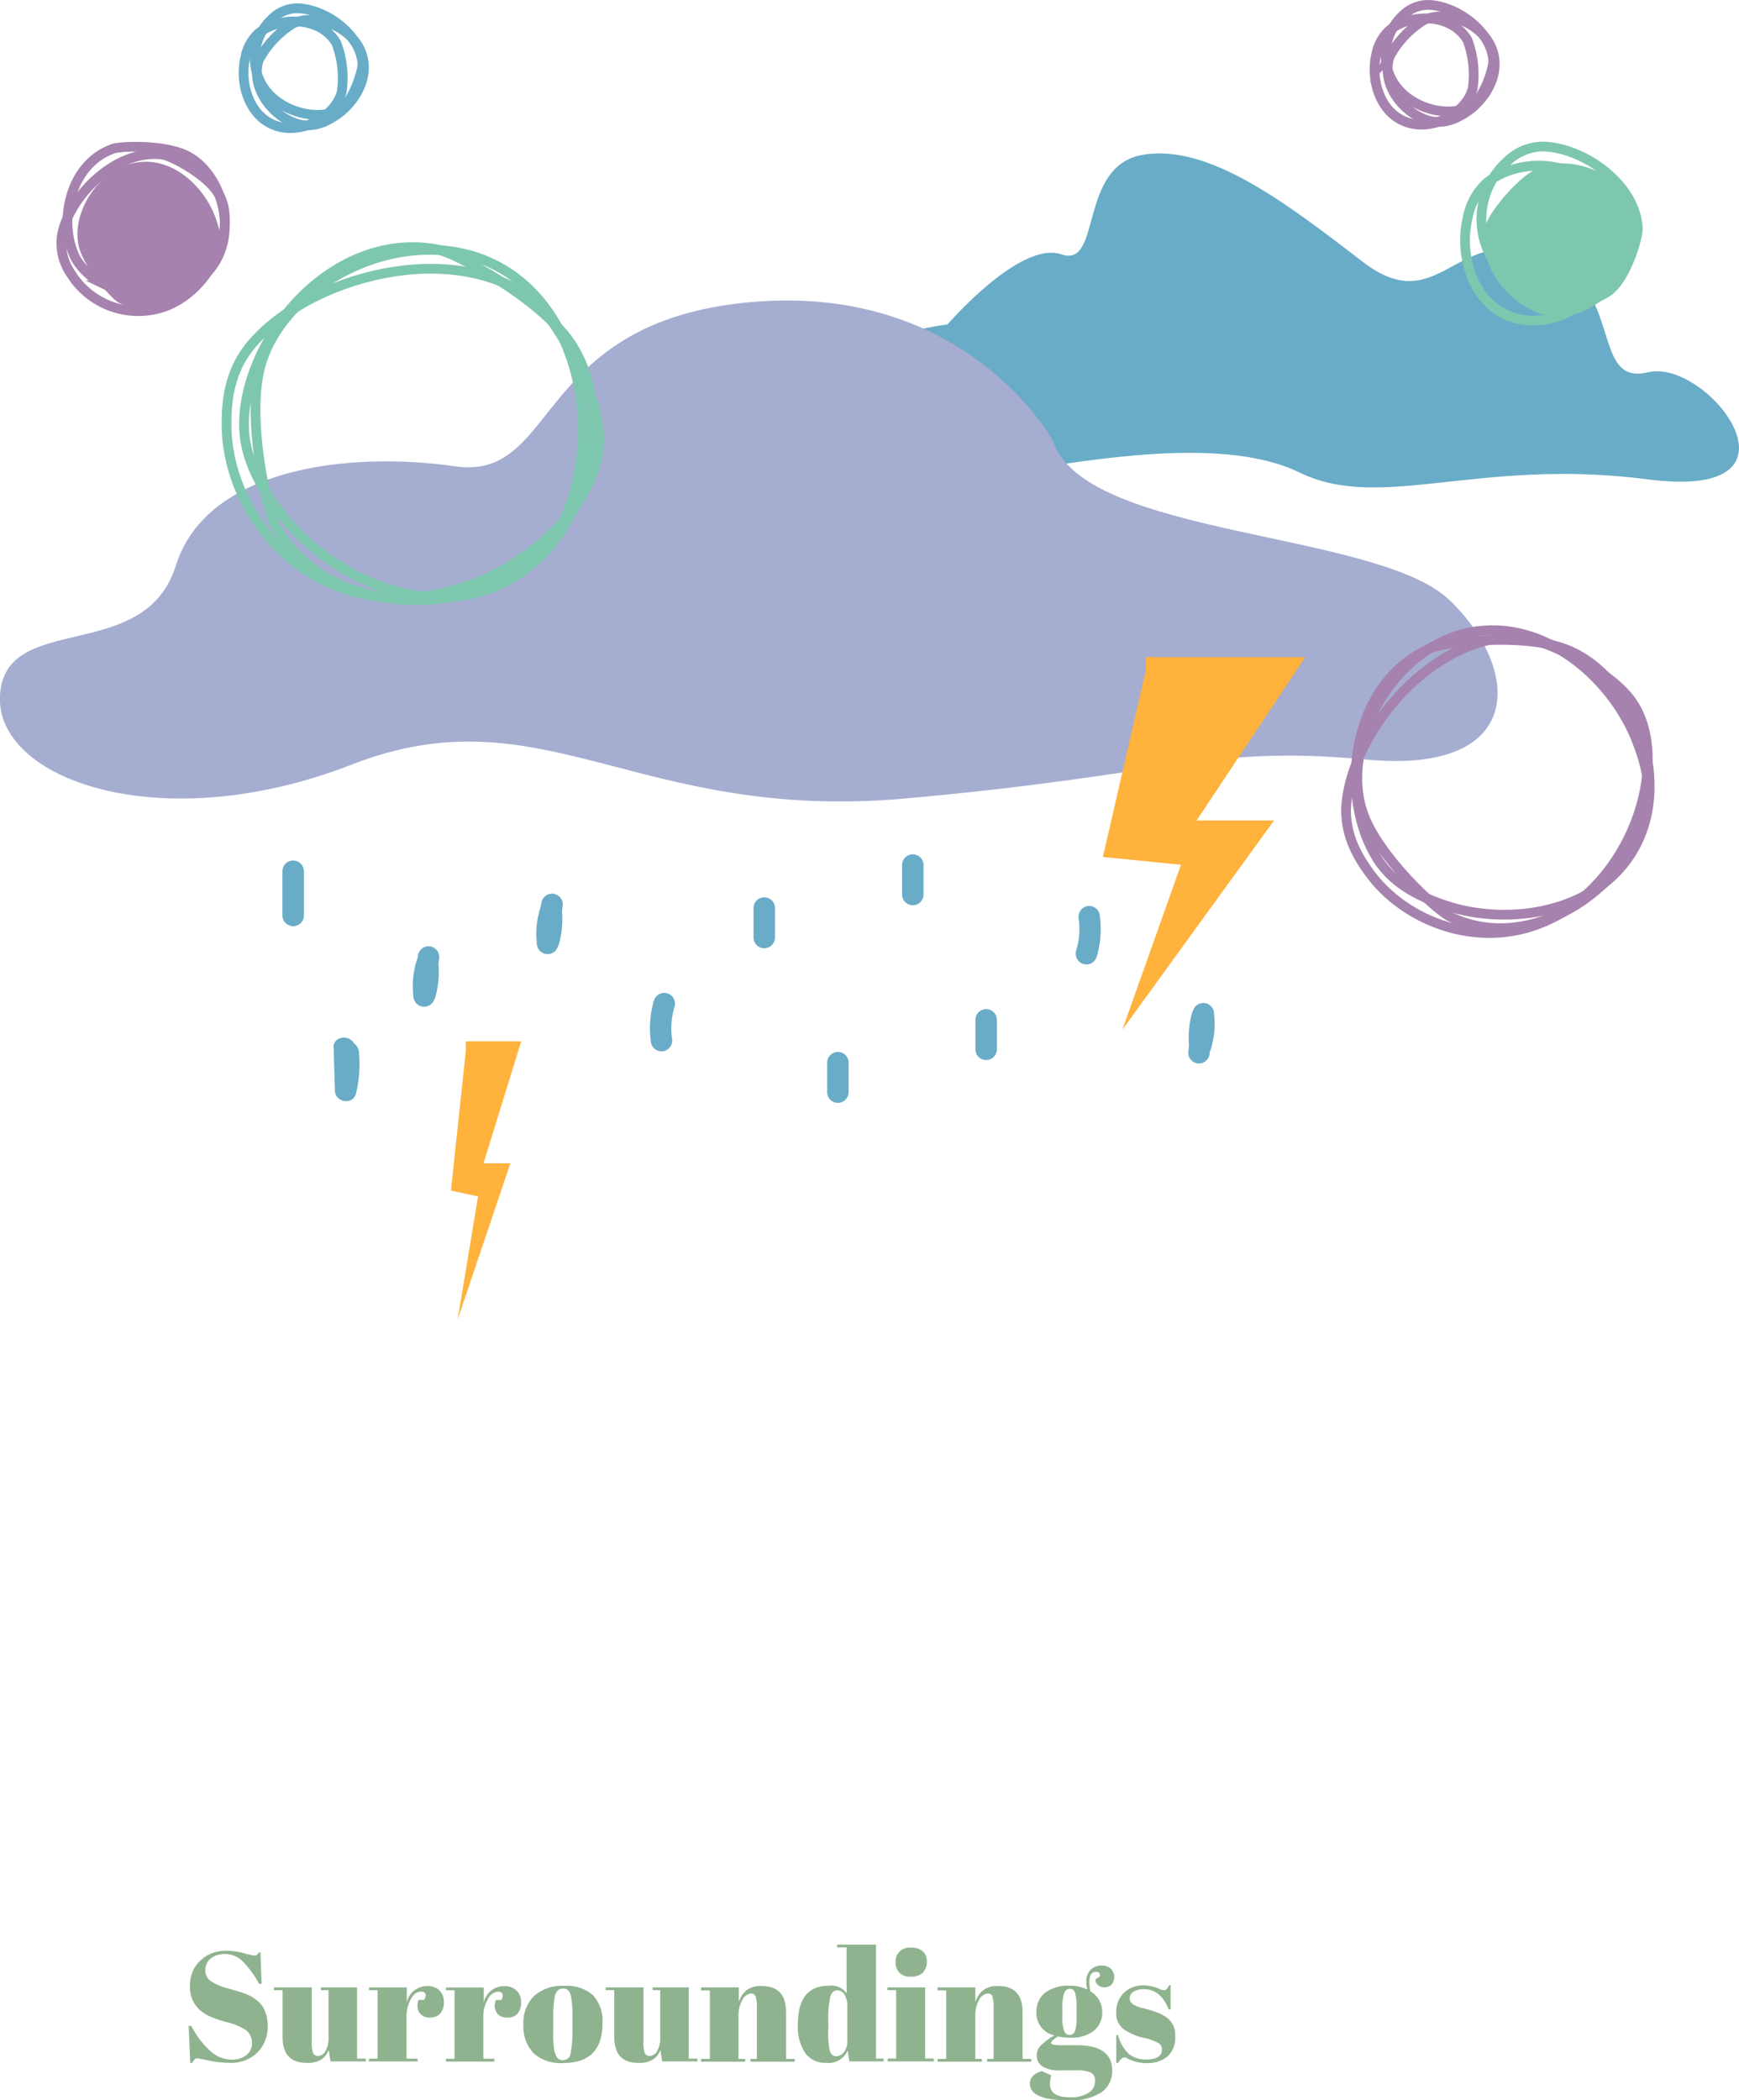 <svg xmlns="http://www.w3.org/2000/svg" viewBox="0 0 230.27 278.02">
    <defs>
        <style>
            .cls-871 {
                fill: #8fb38e;
            }

            .cls-872 {
                fill: #69acc7;
            }

            .cls-873 {
                fill: #a5add1;
            }

            .cls-874 {
                fill: #ffb23c;
            }

            .cls-875,
            .cls-876,
            .cls-878 {
                fill: none;
                stroke-miterlimit: 10;
                stroke-width: 1.29px;
            }

            .cls-875 {
                stroke: #7dc7ae;
            }

            .cls-876 {
                stroke: #a682ae;
            }

            .cls-877 {
                fill: #a682ae;
            }

            .cls-878 {
                stroke: #69acc7;
            }

            .cls-879 {
                fill: #7dc7ae;
            }
        </style>
    </defs>
    <g id="Layer_2_87" data-name="Layer 2">
        <g id="Layer_1-2-87" data-name="Layer 1">
            <path class="cls-871"
                d="M30.74,272.64a3.06,3.06,0,0,0,1.82-.55,1.93,1.93,0,0,0,.8-1.68,2,2,0,0,0-.86-1.72,8,8,0,0,0-2.43-1,17,17,0,0,1-2.28-.77,5.75,5.75,0,0,1-1.35-.87,4.08,4.08,0,0,1-1.28-3.31,4.34,4.34,0,0,1,1.31-3.16A4.83,4.83,0,0,1,30,258.23a8.47,8.47,0,0,1,2.28.32,8.78,8.78,0,0,0,1.47.32c.19,0,.36-.14.52-.42h.22l.15,4.16h-.33a12.89,12.89,0,0,0-2.07-2.87,3.29,3.29,0,0,0-2.35-1.08,3,3,0,0,0-2,.59,2,2,0,0,0-.7,1.56,1.7,1.7,0,0,0,.84,1.51,7.81,7.81,0,0,0,2,.85l1.59.45c.26.08.57.2.95.34a5.65,5.65,0,0,1,.92.45,6.25,6.25,0,0,1,.77.6,3,3,0,0,1,.63.8,4.68,4.68,0,0,1,.55,2.34,4.75,4.75,0,0,1-1.39,3.58,5.05,5.05,0,0,1-3.65,1.34,14,14,0,0,1-2.69-.3c-1-.21-1.57-.31-1.68-.31s-.38.2-.56.61h-.28l-.21-4.9h.35a11.14,11.14,0,0,0,2.32,3.13A4.25,4.25,0,0,0,30.74,272.64Z" />
            <path class="cls-871"
                d="M48.45,272.87H43.76l-.23-1.5a2.72,2.72,0,0,1-1,1.26,3.37,3.37,0,0,1-1.92.44q-3.19,0-3.19-3.43v-6.2H36.28v-.37h5v7.06a4.77,4.77,0,0,0,.17,1.63.69.69,0,0,0,.7.39,1.17,1.17,0,0,0,.94-.64,3.31,3.31,0,0,0,.41-1.77v-6.3h-1v-.37h4.78v9.43h1.13Z" />
            <path class="cls-871"
                d="M55.74,263.64c-.51,0-1,.33-1.34,1a4.62,4.62,0,0,0-.57,2.35v5.52h1.46v.37H48.86v-.37H50v-9.06H48.86v-.37h5v2a2.71,2.71,0,0,1,1-1.61,2.78,2.78,0,0,1,1.72-.57,2.25,2.25,0,0,1,1.58.55,2,2,0,0,1,.61,1.54,2.24,2.24,0,0,1-.46,1.53,1.7,1.7,0,0,1-1.39.54,1.6,1.6,0,0,1-1.38-.62,1.92,1.92,0,0,1-.11-1.71h.74C56.52,264,56.37,263.64,55.74,263.64Z" />
            <path class="cls-871"
                d="M65.93,263.64a1.61,1.61,0,0,0-1.33,1A4.53,4.53,0,0,0,64,267v5.52h1.46v.37H59.06v-.37h1.13v-9.06H59.06v-.37h5v2a2.75,2.75,0,0,1,1-1.61,2.81,2.81,0,0,1,1.73-.57,2.23,2.23,0,0,1,1.57.55A2,2,0,0,1,69,265a2.29,2.29,0,0,1-.45,1.53,1.72,1.72,0,0,1-1.39.54,1.58,1.58,0,0,1-1.38-.62,1.89,1.89,0,0,1-.12-1.71h.75C66.71,264,66.56,263.64,65.93,263.64Z" />
            <path class="cls-871"
                d="M70.63,271.76A5.12,5.12,0,0,1,69.31,268a5,5,0,0,1,1.41-3.79,5.54,5.54,0,0,1,4-1.33,5.22,5.22,0,0,1,3.8,1.23,5,5,0,0,1,1.26,3.73q0,5.25-5.23,5.25A5.3,5.3,0,0,1,70.63,271.76Zm5.17-2.95v-1.75a13.51,13.51,0,0,0-.22-2.91c-.14-.61-.48-.92-1-.92a1.05,1.05,0,0,0-.73.26,1.61,1.61,0,0,0-.4.85,15.94,15.94,0,0,0-.19,2.82v1.61a14.31,14.31,0,0,0,.14,2.7,4.29,4.29,0,0,0,.28.74.86.86,0,0,0,.88.49,1,1,0,0,0,1-.92A14.41,14.41,0,0,0,75.8,268.81Z" />
            <path class="cls-871"
                d="M92.37,272.87H87.68l-.23-1.5a2.66,2.66,0,0,1-1,1.26,3.37,3.37,0,0,1-1.92.44q-3.19,0-3.19-3.43v-6.2H80.2v-.37h5v7.06a5,5,0,0,0,.17,1.63.69.69,0,0,0,.7.39,1.17,1.17,0,0,0,.94-.64,3.31,3.31,0,0,0,.41-1.77v-6.3h-1v-.37h4.78v9.43h1.13Z" />
            <path class="cls-871"
                d="M92.83,263.07h5V265a3.34,3.34,0,0,1,1-1.52,3.09,3.09,0,0,1,2.06-.58c2.12,0,3.19,1.15,3.19,3.44v6.2h1.15v.37H99.37v-.37h.85v-6.69a4.7,4.7,0,0,0-.17-1.6.6.6,0,0,0-.59-.36,1.43,1.43,0,0,0-1.17.86,4.18,4.18,0,0,0-.5,2.1v5.69h.88v.37H92.83v-.37H94v-9.06H92.83Z" />
            <path class="cls-871"
                d="M112.47,272.87l-.23-1.44a2.75,2.75,0,0,1-2.84,1.64,3.27,3.27,0,0,1-2.75-1.27,6.22,6.22,0,0,1-1-3.81c0-3.42,1.35-5.13,4.07-5.13a2.52,2.52,0,0,1,2.39,1v-6.08h-1.26v-.37H116V272.5h1v.37Zm-2.59-1.39c.15.47.42.71.83.71a1.34,1.34,0,0,0,1.05-.54,2.38,2.38,0,0,0,.44-1.58v-4.49a2.92,2.92,0,0,0-.35-1.5,1.1,1.1,0,0,0-1-.62c-.45,0-.76.3-.92.9a13.57,13.57,0,0,0-.25,3.18v1.07A11,11,0,0,0,109.88,271.48Z" />
            <path class="cls-871"
                d="M117.5,263.07h5v9.43h1.15v.37h-6.11v-.37h1.13v-9.06H117.5Zm3.1-1.42a1.93,1.93,0,0,1-1.55-.56,2.07,2.07,0,0,1-.46-1.38,1.89,1.89,0,0,1,.5-1.36,2,2,0,0,1,1.54-.53,2.28,2.28,0,0,1,1.56.48,1.75,1.75,0,0,1,.54,1.38,2,2,0,0,1-.52,1.43A2.13,2.13,0,0,1,120.6,261.65Z" />
            <path class="cls-871"
                d="M124.15,263.07h5V265a3.34,3.34,0,0,1,1-1.52,3.09,3.09,0,0,1,2.06-.58c2.12,0,3.19,1.15,3.19,3.44v6.2h1.15v.37h-5.83v-.37h.85v-6.69a4.7,4.7,0,0,0-.17-1.6.6.6,0,0,0-.59-.36,1.43,1.43,0,0,0-1.17.86,4.18,4.18,0,0,0-.5,2.1v5.69H130v.37h-5.84v-.37h1.13v-9.06h-1.13Z" />
            <path class="cls-871"
                d="M145.05,262l.57-.35c.08-.43-.08-.64-.49-.64-.59,0-.89.45-.89,1.36a5.94,5.94,0,0,0,.15,1.23,3.14,3.14,0,0,1,1.56,2.69,3.07,3.07,0,0,1-1.13,2.54,4.76,4.76,0,0,1-3.07.91,9,9,0,0,1-1.67-.17q-.9.58-.9.87c0,.19.44.29,1.31.29h2.11q4.67,0,4.67,3.35a3.42,3.42,0,0,1-1.41,2.88,7.4,7.4,0,0,1-4.4,1.06q-5.09,0-5.08-2.21c0-.79.52-1.34,1.58-1.65l1.24.56a4.31,4.31,0,0,0-.17,1.13q0,1.77,2.64,1.77a4.32,4.32,0,0,0,2.47-.59,1.76,1.76,0,0,0,.86-1.49,1.23,1.23,0,0,0-.52-1.18,4.81,4.81,0,0,0-2.09-.3h-2a4,4,0,0,1-2.39-.55,1.68,1.68,0,0,1-.72-1.37,1.86,1.86,0,0,1,.52-1.36,8.75,8.75,0,0,1,1.83-1.35,3,3,0,0,1-2.39-3.13,3.11,3.11,0,0,1,1.11-2.49,5.06,5.06,0,0,1,3.34-.95,4.81,4.81,0,0,1,2.29.51,4.23,4.23,0,0,1-.13-1,2.06,2.06,0,0,1,.62-1.67,2.12,2.12,0,0,1,1.38-.52,1.81,1.81,0,0,1,1.22.4,1.59,1.59,0,0,1,.1,2.15,1.41,1.41,0,0,1-1.76.06A1,1,0,0,1,145.05,262Zm-4.37,3.85V267a4.86,4.86,0,0,0,.24,1.87.75.75,0,0,0,.72.5.74.74,0,0,0,.7-.49,5.92,5.92,0,0,0,.21-2v-1a7.06,7.06,0,0,0-.2-2.11.72.72,0,0,0-.69-.51.79.79,0,0,0-.73.53A5.58,5.58,0,0,0,140.68,265.85Z" />
            <path class="cls-871"
                d="M147.81,273.07v-3.68h.24a5,5,0,0,0,1.44,2.51,3.54,3.54,0,0,0,2.27.72c1.4,0,2.1-.45,2.1-1.34a.92.92,0,0,0-.52-.86,6.79,6.79,0,0,0-2.06-.7,8.16,8.16,0,0,1-2.34-1,2.59,2.59,0,0,1-1.13-2.35,3.39,3.39,0,0,1,1-2.56,3.63,3.63,0,0,1,2.64-1,5.21,5.21,0,0,1,2.08.47,1.73,1.73,0,0,0,.6.17.49.49,0,0,0,.35-.15,2.5,2.5,0,0,0,.35-.53H155V266h-.24c-.7-1.78-1.79-2.68-3.26-2.68a2.55,2.55,0,0,0-1.44.34,1,1,0,0,0-.47.86.72.72,0,0,0,.14.48l.23.26a1,1,0,0,0,.27.17c.12.07.22.11.3.15l.38.13a2,2,0,0,0,.39.1,16.92,16.92,0,0,1,2,.61,6.35,6.35,0,0,1,1.18.63,2.85,2.85,0,0,1,1.13,2.52,3.31,3.31,0,0,1-1,2.64,4.15,4.15,0,0,1-2.82.89,5.54,5.54,0,0,1-2.47-.59.85.85,0,0,0-.39-.17c-.3,0-.6.26-.89.76Z" />
            <path class="cls-872"
                d="M125.47,42.94s9.61-11.15,15.07-9.27,2.12-11.75,10.85-13.19,19,6.45,29.05,14.17,12.12-4.89,23.52-1,6.38,17.54,14.27,15.63,22.6,17.11,0,14.18-35.3,4.37-46.18-.92-30.27-1.08-40.7.26S101,62.65,105,53.76,125.47,42.94,125.47,42.94Z" />
            <path class="cls-873"
                d="M139.45,58.39S128.08,37.39,99.32,40,74,63.71,60.28,61.73s-32.87,0-37,13.16S.7,80.81,0,92s21.23,19.08,46.57,9.21,37.66,7.67,73.28,4.49,40-7.12,61.1-5.15,20.58-11.89,11-21.1S143.56,71.11,139.45,58.39Z" />
            <path class="cls-872"
                d="M71.64,119.73l-.59,5.16h2.84a9.3,9.3,0,0,1,.41-4.12l-2.79-.37a10.07,10.07,0,0,1-.29,3.86A1.42,1.42,0,0,0,74,125a12.16,12.16,0,0,0,.39-4.61,1.43,1.43,0,0,0-2.79-.38,11.34,11.34,0,0,0-.51,4.87,1.42,1.42,0,0,0,2.84,0l.59-5.16a1.42,1.42,0,0,0-2.84,0Z" />
            <path class="cls-872"
                d="M37.4,115.33v4.1a1.42,1.42,0,0,0,2.84,0v-2.35a1.42,1.42,0,0,0-2.84,0v4.1a1.42,1.42,0,0,0,2.84,0v-4.1a1.42,1.42,0,0,0-2.84,0v2.35a1.42,1.42,0,0,0,2.84,0v-4.1a1.42,1.42,0,0,0-2.84,0Z" />
            <path class="cls-872"
                d="M44.18,138.72l.17,5.64c0,1.56,2.41,2,2.79.38a16.58,16.58,0,0,0,.38-5.53c-.19-1.8-3-1.82-2.84,0A14.16,14.16,0,0,1,44.4,144l2.79.38L47,138.72c-.05-1.82-2.89-1.83-2.84,0Z" />
            <path class="cls-872"
                d="M86.58,132.47a13.16,13.16,0,0,0-.36,5.65,1.44,1.44,0,0,0,1.75,1,1.45,1.45,0,0,0,1-1.75,9.67,9.67,0,0,1,.36-4.14,1.42,1.42,0,0,0-2.74-.75Z" />
            <path class="cls-872" d="M99.78,120.2v3.9a1.42,1.42,0,0,0,2.84,0v-3.9a1.42,1.42,0,0,0-2.84,0Z" />
            <path class="cls-872" d="M109.53,140.67v3.9a1.42,1.42,0,0,0,2.84,0v-3.9a1.42,1.42,0,0,0-2.84,0Z" />
            <path class="cls-872"
                d="M55.32,126.68l-.58,5.16h2.84a9.29,9.29,0,0,1,.4-4.12l-2.79-.38a10,10,0,0,1-.28,3.86,1.42,1.42,0,0,0,2.74.76,12.21,12.21,0,0,0,.38-4.62,1.43,1.43,0,0,0-2.79-.37,11.16,11.16,0,0,0-.5,4.87,1.42,1.42,0,0,0,2.84,0l.58-5.16a1.42,1.42,0,0,0-1.42-1.42,1.45,1.45,0,0,0-1.42,1.42Z" />
            <path class="cls-872"
                d="M160.18,139.36l.58-5.17h-2.84a9.29,9.29,0,0,1-.4,4.12l2.79.38a10,10,0,0,1,.28-3.86,1.42,1.42,0,0,0-2.74-.76,12.21,12.21,0,0,0-.38,4.62,1.43,1.43,0,0,0,2.79.38,11.22,11.22,0,0,0,.5-4.88,1.42,1.42,0,0,0-2.84,0l-.58,5.17a1.43,1.43,0,0,0,1.42,1.42,1.45,1.45,0,0,0,1.42-1.42Z" />
            <path class="cls-872"
                d="M145.23,126.62a12.85,12.85,0,0,0,.36-5.65,1.43,1.43,0,0,0-1.74-1,1.47,1.47,0,0,0-1,1.75,9.66,9.66,0,0,1-.36,4.14,1.42,1.42,0,0,0,2.74.76Z" />
            <path class="cls-872" d="M132,138.88V135a1.42,1.42,0,0,0-2.84,0v3.9a1.42,1.42,0,0,0,2.84,0Z" />
            <path class="cls-872" d="M122.29,118.41v-3.9a1.42,1.42,0,0,0-2.84,0v3.9a1.42,1.42,0,0,0,2.84,0Z" />
            <polyline class="cls-874"
                points="151.72 86.99 172.82 86.99 158.45 108.61 168.7 108.61 148.62 136.3 156.38 114.47 146.04 113.44 151.72 88.75" />
            <polyline class="cls-874"
                points="61.68 137.84 69.02 137.84 64.02 153.99 67.58 153.99 60.6 174.67 63.3 158.37 59.71 157.6 61.68 139.15" />
            <path class="cls-875"
                d="M79.33,58.18C79.25,68.76,64.39,80.9,49.79,78.93,37.41,77.27,30.17,66.11,30,56.59c0-2.25-.11-6.92,3.25-10.93,7.54-9,26.64-14.28,37.57-5.82C72.84,41.38,79.39,51.51,79.33,58.18Z" />
            <path class="cls-875"
                d="M75.57,45.44c6.35,9.48,2.23,27.25-10.25,32.3C54.72,82,42.33,75.43,36.43,67c-1.39-2-4.29-6.13-4.12-11.27C32.69,44.2,44.24,30.56,57.85,33,60.33,33.46,71.55,39.46,75.57,45.44Z" />
            <path class="cls-875"
                d="M34.5,48.39C37.57,37.4,53.74,29,65.69,35.15,75.83,40.39,78.89,54.07,76.33,64c-.6,2.36-1.86,7.24-5.88,10.46-9,7.21-26.87,7.33-33.85-4.58C35.33,67.73,32.57,55.33,34.5,48.39Z" />
            <path class="cls-876"
                d="M29,25.76c2.34,4.15-.75,12.23-6.9,14.72a10.51,10.51,0,0,1-12.74-4.3,7.13,7.13,0,0,1-1.17-5C9.13,26,15.41,19.62,21.58,20.48,22.7,20.64,27.53,23.13,29,25.76Z" />
            <path class="cls-876"
                d="M24.68,20.59c4.61,2.28,7,10.15,3.22,14.92-3.19,4.05-9.5,4.24-13.7,2.27a8.52,8.52,0,0,1-4.13-3.49c-2.44-4.59-1-12.51,4.9-14.6C16,19.31,21.77,19.14,24.68,20.59Z" />
            <path class="cls-877"
                d="M10.45,32.67c-1.17-4.61,2.93-11,8.53-11.25,4.75-.2,8.69,4.11,9.83,8.24a8,8,0,0,1,0,5c-1.76,4.47-8.2,8.21-13.19,5.35C14.75,39.49,11.18,35.57,10.45,32.67Z" />
            <path class="cls-876"
                d="M216.16,93c5,7.36.52,22.86-10.52,28.47-9.36,4.77-19.71.51-24.36-6-1.1-1.55-3.38-4.74-3-9.12.93-9.81,11.61-22.61,23.21-22C203.64,84.44,213,88.32,216.16,93Z" />
            <path class="cls-876"
                d="M207.47,86c8.93,3.52,14.57,17.78,8.34,27.24-5.29,8-17,9.39-25.12,6.37-1.92-.71-5.9-2.19-8.24-5.83-5.24-8.15-3.76-23.11,6.82-27.91C191.2,84.94,201.83,83.72,207.47,86Z" />
            <path class="cls-876"
                d="M180.47,107.61c-3.13-9.07,4-22.63,15.25-24.07,9.52-1.21,18.17,6.79,21.16,14.9.7,1.92,2.17,5.9.93,10-2.78,9.29-15.09,17.91-25.61,13C190.28,120.6,182.44,113.33,180.47,107.61Z" />
            <path class="cls-878"
                d="M45.51,14.11c-2.43,2.1-8.18,1.14-10.65-2.58a7.08,7.08,0,0,1,1.13-9A4.78,4.78,0,0,1,39.14,1.1C42.69,1,47.73,4.31,48,8.5,48,9.26,47,12.79,45.51,14.11Z" />
            <path class="cls-878"
                d="M45.24,12.21c-.89,3.35-5.76,6-9.42,4.13-3.09-1.56-4.07-5.71-3.33-8.74a5.69,5.69,0,0,1,1.75-3.2c2.7-2.22,8.13-2.32,10.29,1.28A12.94,12.94,0,0,1,45.24,12.21Z" />
            <path class="cls-878"
                d="M38.76,3.13c3.12-1.5,8.28.5,9.27,4.46.83,3.37-1.68,6.8-4.46,8.21a5.69,5.69,0,0,1-3.56.75c-3.45-.6-7-4.66-5.74-8.63A12.84,12.84,0,0,1,38.76,3.13Z" />
            <path class="cls-875"
                d="M213.26,38.32c-3.53,3-11.88,1.65-15.48-3.76a10.29,10.29,0,0,1,1.65-13.06A7,7,0,0,1,204,19.4c5.17-.11,12.49,4.67,12.87,10.76C216.94,31.27,215.49,36.39,213.26,38.32Z" />
            <path class="cls-875"
                d="M212.88,35.55c-1.29,4.87-8.39,8.68-13.69,6-4.51-2.26-5.93-8.29-4.85-12.7a8.29,8.29,0,0,1,2.54-4.65c3.93-3.23,11.82-3.36,15,1.86C212.41,27,213.7,32.48,212.88,35.55Z" />
            <path class="cls-879"
                d="M203.46,22.36c4.53-2.19,12,.72,13.47,6.48,1.21,4.89-2.43,9.89-6.48,11.94a8.33,8.33,0,0,1-5.18,1.09c-5-.88-10.25-6.77-8.34-12.56C197.28,28.26,200.6,23.73,203.46,22.36Z" />
            <path class="cls-876"
                d="M195.24,13.66c-2.43,2.1-8.17,1.14-10.64-2.58a7.08,7.08,0,0,1,1.13-9A4.78,4.78,0,0,1,188.88.65c3.55-.08,8.59,3.21,8.85,7.4C197.78,8.81,196.78,12.33,195.24,13.66Z" />
            <path class="cls-876"
                d="M195,11.76c-.89,3.34-5.77,6-9.42,4.12-3.1-1.56-4.07-5.7-3.33-8.73A5.72,5.72,0,0,1,184,4c2.71-2.22,8.13-2.32,10.3,1.28A12.94,12.94,0,0,1,195,11.76Z" />
            <path class="cls-876"
                d="M188.5,2.68c3.12-1.5,8.28.5,9.26,4.46.84,3.36-1.67,6.8-4.45,8.21a5.76,5.76,0,0,1-3.56.75c-3.45-.61-7.05-4.66-5.74-8.63A12.84,12.84,0,0,1,188.5,2.68Z" />
        </g>
    </g>
</svg>